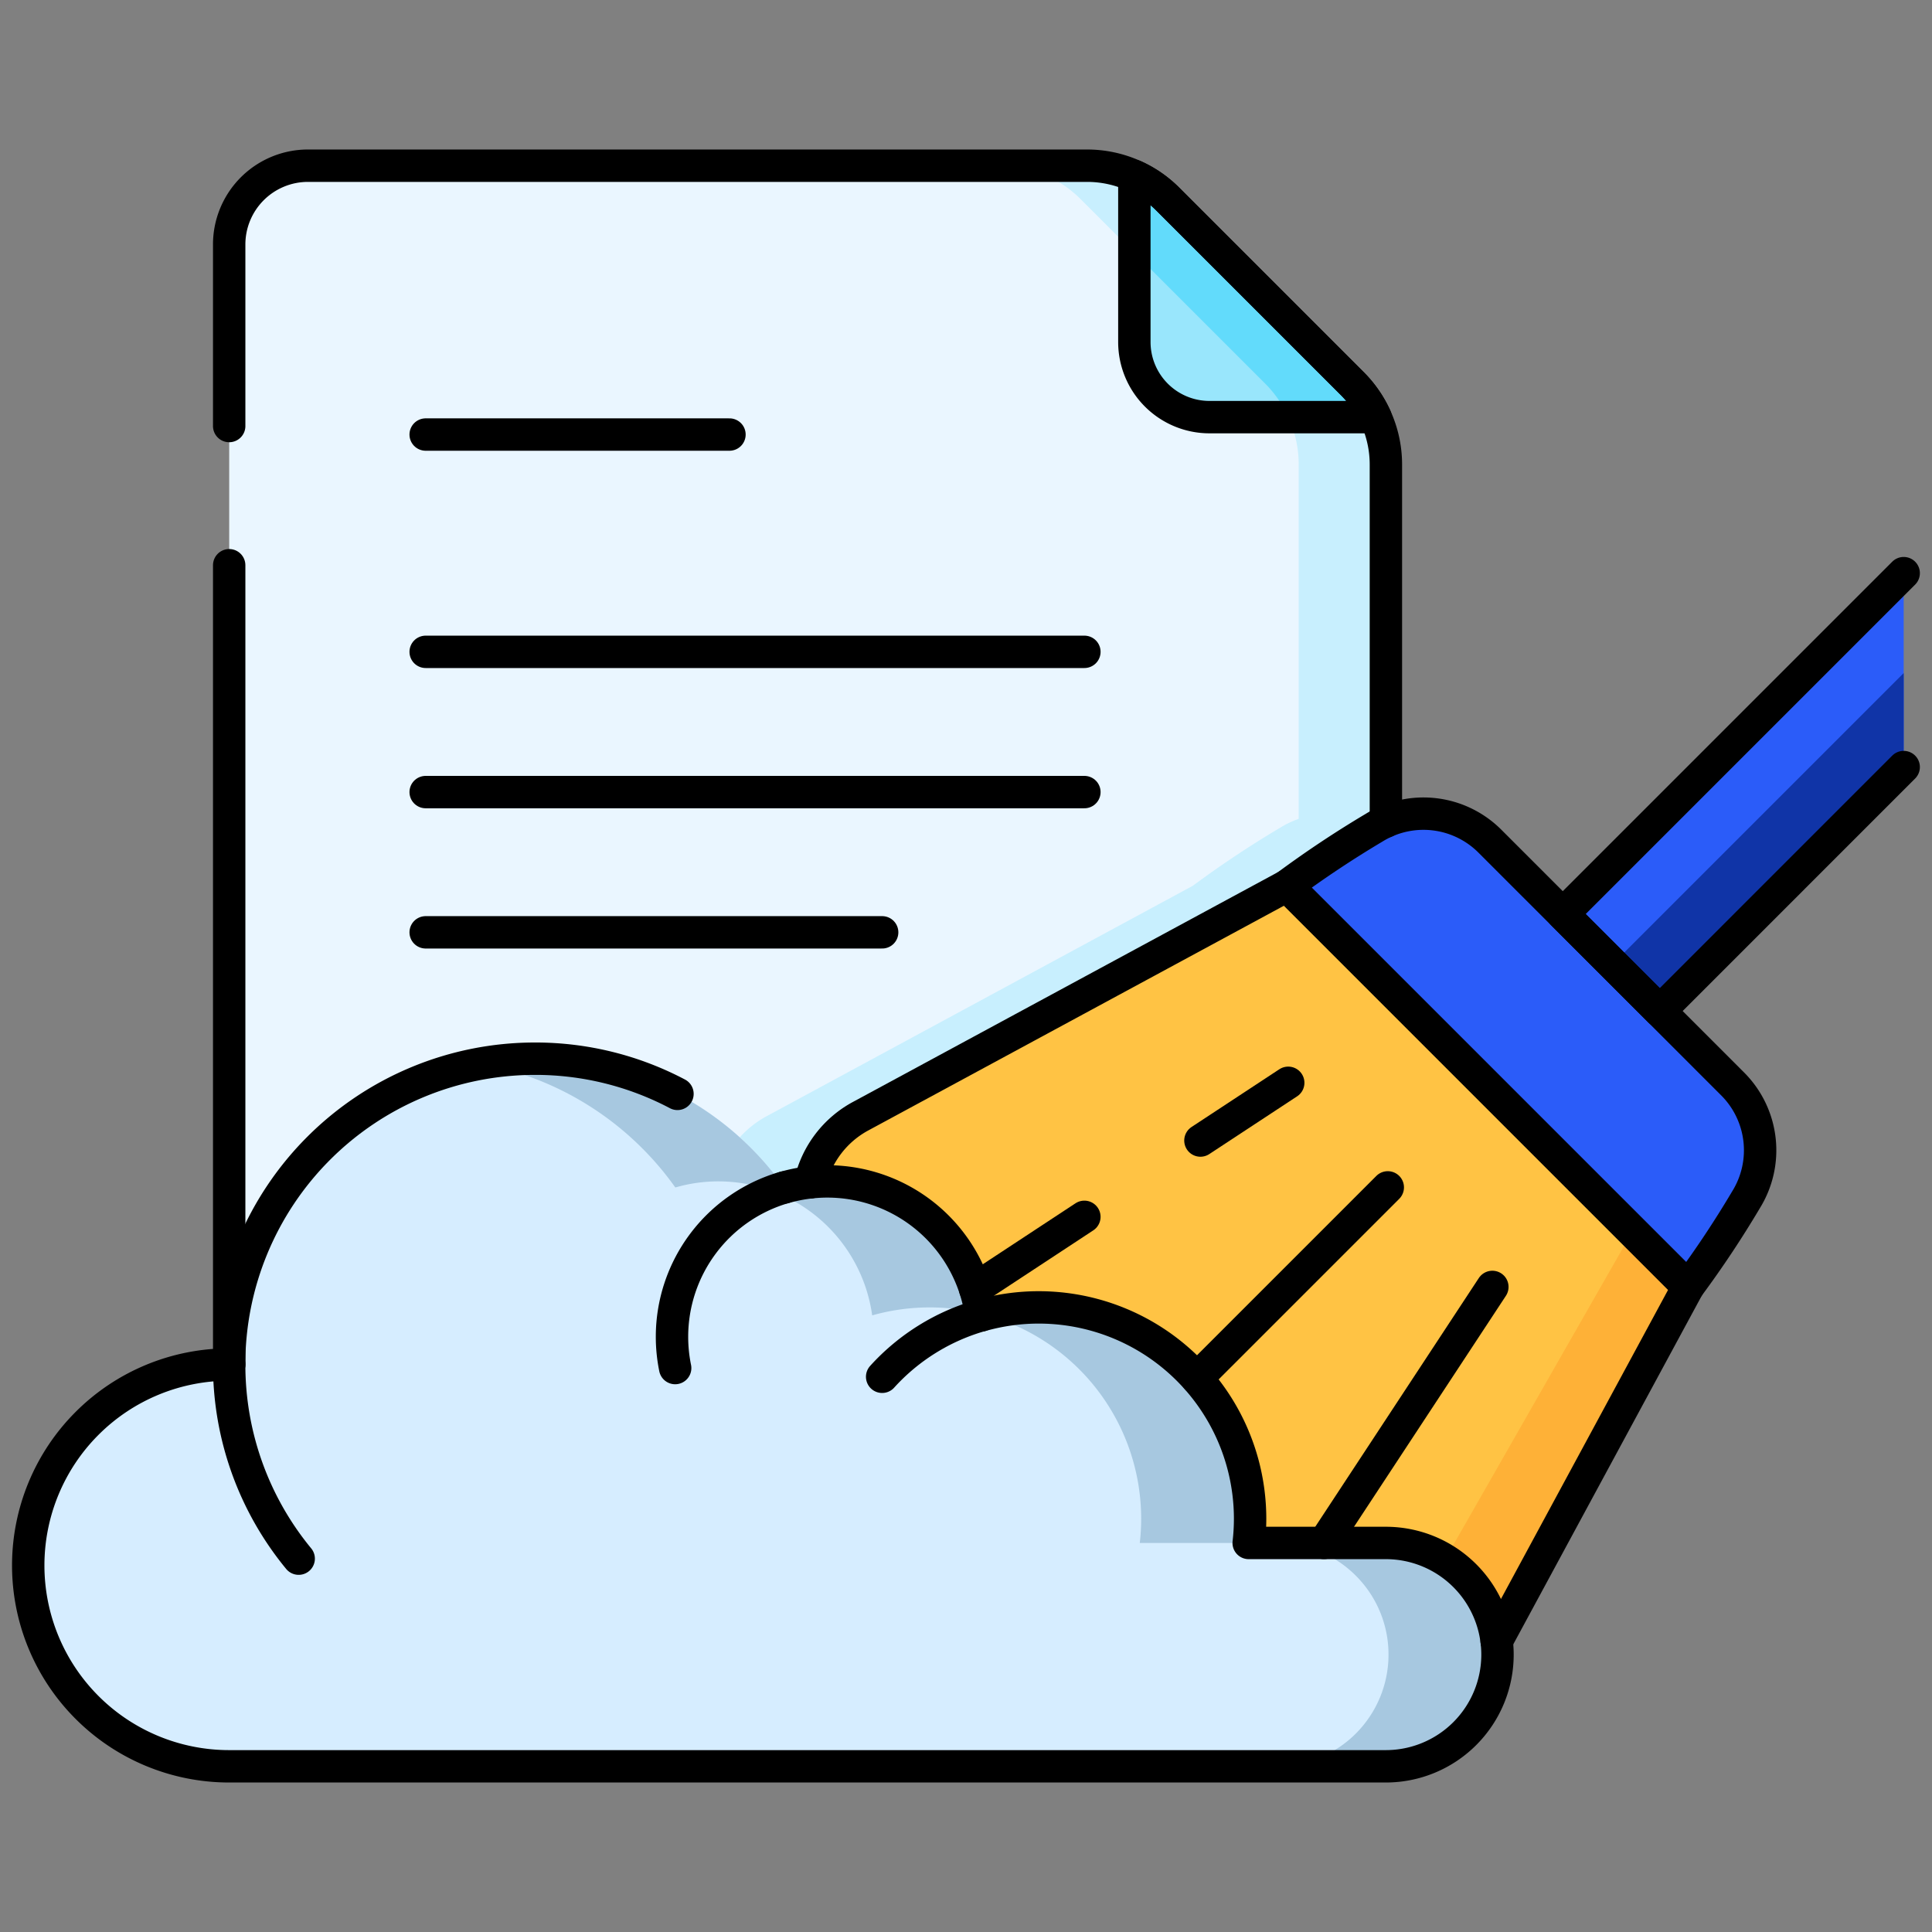 <svg xmlns="http://www.w3.org/2000/svg" xmlns:xlink="http://www.w3.org/1999/xlink" width="149.124" height="149.124" viewBox="0 0 149.124 149.124">
  <rect x="0" y="0" width="149.124" height="149.124" fill="#808080" stroke="none"/>
  <defs>
    <clipPath id="clip-path">
      <path id="path7749" d="M0-682.665H149.124v149.124H0Z" transform="translate(0 682.665)"/>
    </clipPath>
  </defs>
  <g id="g7743" transform="translate(0 682.665)">
    <g id="g7745" transform="translate(0 -682.665)">
      <g id="g7747" clip-path="url(#clip-path)">
        <g id="g7753" transform="translate(17.691 12.789)">
          <path id="path7755" d="M-319.416-82.511V17.972h-89.276V-99.492a6.082,6.082,0,0,1,6.081-6.081h60.136a8.8,8.8,0,0,1,3.652.8,8.7,8.7,0,0,1,2.581,1.788L-322-88.747a8.91,8.91,0,0,1,1.786,2.583,8.753,8.753,0,0,1,.795,3.652" transform="translate(408.692 105.573)" fill="#eaf6ff"/>
        </g>
        <g id="g7757" transform="translate(77.183 12.789)">
          <path id="path7759" d="M-106.562-82.511V17.972h-6.725V-82.511a8.749,8.749,0,0,0-.8-3.652,8.847,8.847,0,0,0-1.785-2.583l-14.245-14.242a8.66,8.66,0,0,0-2.581-1.788,8.8,8.8,0,0,0-3.652-.8h6.725a8.8,8.8,0,0,1,3.652.8,8.7,8.7,0,0,1,2.581,1.788l14.245,14.242a8.91,8.91,0,0,1,1.786,2.583,8.753,8.753,0,0,1,.795,3.652" transform="translate(136.346 105.573)" fill="#c8effe"/>
        </g>
        <g id="g7761" transform="translate(55.073 62.803)">
          <path id="path7763" d="M-185.668-5.183V59.631l-1.7,3.152A7.823,7.823,0,0,1-194.29,66.9a7.776,7.776,0,0,1-5.537-2.3l-35.434-35.434a7.846,7.846,0,0,1,1.817-12.454L-200.56-1.067a78.786,78.786,0,0,1,6.728-4.474,7.237,7.237,0,0,1,8.164.358" transform="translate(237.562 6.631)" fill="#c8effe"/>
        </g>
        <g id="g7765" transform="translate(87.558 13.584)">
          <path id="path7767" d="M-66.6-66.6H-79.414a5.8,5.8,0,0,1-5.8-5.8V-85.213a8.673,8.673,0,0,1,2.583,1.788l14.242,14.242A8.819,8.819,0,0,1-66.6-66.6" transform="translate(85.213 85.213)" fill="#99e6fc"/>
        </g>
        <g id="g7769" transform="translate(87.558 13.584)">
          <path id="path7771" d="M-66.6-66.6h-6.725a8.848,8.848,0,0,0-1.785-2.583l-10.1-10.1v-5.93a8.673,8.673,0,0,1,2.583,1.788l14.242,14.242A8.819,8.819,0,0,1-66.6-66.6" transform="translate(85.213 85.213)" fill="#62dbfb"/>
        </g>
        <g id="g7773" transform="translate(99.331 62.801)">
          <path id="path7775" d="M-110.8-130.7l-30.967-30.967a80.07,80.07,0,0,1,6.726-4.474,7.244,7.244,0,0,1,8.943,1.033l18.739,18.739a7.243,7.243,0,0,1,1.032,8.943A78.232,78.232,0,0,1-110.8-130.7" transform="translate(141.764 167.232)" fill="#2b5cf9"/>
        </g>
        <g id="g7777" transform="translate(106.248 62.801)">
          <path id="path7779" d="M-102.05-106.634a78.189,78.189,0,0,1-4.474,6.728l-4.293-4.293c.518-.818,1.016-1.628,1.512-2.435a7.239,7.239,0,0,0-1.031-8.942l-18.739-18.739a7.316,7.316,0,0,0-1.5-1.15,7.25,7.25,0,0,1,8.752,1.15l18.739,18.739a7.239,7.239,0,0,1,1.031,8.942" transform="translate(130.573 136.438)" fill="#2b5cf9"/>
        </g>
        <g id="g7781" transform="translate(120.627 44.239)">
          <path id="path7783" d="M-94.141,0V14.968L-112.968,33.8l-7.485-7.485Z" transform="translate(120.453)" fill="#2b5cf9"/>
        </g>
        <g id="g7785" transform="translate(124.483 51.952)">
          <path id="path7787" d="M-80.344,0V7.255l-18.827,18.83-3.629-3.629Z" transform="translate(102.8)" fill="#1034a7"/>
        </g>
        <g id="g7789" transform="translate(62.329 68.365)">
          <path id="path7791" d="M-243.183-110.8l-30.967-30.967-32.884,17.779a7.85,7.85,0,0,0-1.817,12.456l35.434,35.434a7.85,7.85,0,0,0,12.456-1.818Z" transform="translate(311.152 141.762)" fill="#ffc344"/>
        </g>
        <g id="g7793" transform="translate(101.739 95.04)">
          <path id="path7795" d="M-102.175-15.359l-17.778,32.883a7.849,7.849,0,0,1-10.779,3.1,7.767,7.767,0,0,0,3.026-3.1l21.238-37.176Z" transform="translate(130.733 19.652)" fill="#feb137"/>
        </g>
        <g id="g7797" transform="translate(75.735 101.521)">
          <path id="path7799" d="M-.063-.021a.037.037,0,0,0-.017,0V-.027a.041.041,0,0,1,.017.006" transform="translate(0.08 0.027)" fill="#7ca1b1"/>
        </g>
        <g id="g7801" transform="translate(2.185 81.716)">
          <path id="path7803" d="M-374.9-133.732h-10.584a16.488,16.488,0,0,0,.109-1.864,16.316,16.316,0,0,0-16.316-16.316,16.309,16.309,0,0,0-4.441.617A11.991,11.991,0,0,0-418-161.639a11.992,11.992,0,0,0-3.321.469,23.57,23.57,0,0,0-19.242-9.941A23.606,23.606,0,0,0-464.172-147.5,15.506,15.506,0,0,0-479.678-132a15.506,15.506,0,0,0,15.506,15.506H-374.9a8.62,8.62,0,0,0,8.62-8.619,8.62,8.62,0,0,0-8.62-8.62" transform="translate(479.678 171.11)" fill="#d6edff"/>
        </g>
        <g id="g7805" transform="translate(37.089 81.715)">
          <path id="path7807" d="M-138.2-70.422a16.214,16.214,0,0,0-3.952-.483,16.309,16.309,0,0,0-4.442.614,11.992,11.992,0,0,0-11.875-10.343,11.9,11.9,0,0,0-3.32.472,23.607,23.607,0,0,0-15.038-9.568,23.587,23.587,0,0,1,4.209-.375,23.567,23.567,0,0,1,19.24,9.944,11.911,11.911,0,0,1,3.32-.472A11.994,11.994,0,0,1-138.2-70.422" transform="translate(176.826 90.105)" fill="#a7c8e0"/>
        </g>
        <g id="g7809" transform="translate(75.977 100.915)">
          <path id="path7811" d="M-73.4-58.377a16.425,16.425,0,0,1-.111,1.864h-8.411a16.428,16.428,0,0,0,.108-1.864,16.32,16.32,0,0,0-12.1-15.766,16.233,16.233,0,0,1,4.2-.55A16.318,16.318,0,0,1-73.4-58.377" transform="translate(93.92 74.693)" fill="#a7c8e0"/>
        </g>
        <g id="g7813" transform="translate(98.555 119.095)">
          <path id="path7815" d="M-60.94-30.835a8.62,8.62,0,0,1-8.621,8.621h-8.411a8.62,8.62,0,0,0,8.618-8.621,8.582,8.582,0,0,0-2.525-6.093,8.582,8.582,0,0,0-6.093-2.525h8.411a8.583,8.583,0,0,1,6.1,2.525,8.582,8.582,0,0,1,2.525,6.093" transform="translate(77.973 39.453)" fill="#a7c8e0"/>
        </g>
        <g id="g7817" transform="translate(17.69 12.79)">
          <path id="path7819" d="M0-71.9V-85.912a6.082,6.082,0,0,1,6.082-6.082H66.217a8.767,8.767,0,0,1,3.652.795,8.682,8.682,0,0,1,2.582,1.787L86.695-75.169a8.824,8.824,0,0,1,1.787,2.583,8.763,8.763,0,0,1,.8,3.652v27.56" transform="translate(0 91.994)" fill="none" stroke="#000" stroke-linecap="round" stroke-linejoin="round" stroke-miterlimit="10" stroke-width="2.5"/>
        </g>
        <g id="g7821" transform="translate(17.69 43.628)">
          <path id="path7823" d="M0-220.732v-61.694" transform="translate(0 282.426)" fill="none" stroke="#000" stroke-linecap="round" stroke-linejoin="round" stroke-miterlimit="10" stroke-width="2.5"/>
        </g>
        <g id="g7825" transform="translate(87.558 13.584)">
          <path id="path7827" d="M-66.6-66.6H-79.414a5.8,5.8,0,0,1-5.8-5.8V-85.213a8.673,8.673,0,0,1,2.583,1.788l14.242,14.242A8.819,8.819,0,0,1-66.6-66.6Z" transform="translate(85.213 85.213)" fill="none" stroke="#000" stroke-linecap="round" stroke-linejoin="round" stroke-miterlimit="10" stroke-width="2.5"/>
        </g>
        <g id="g7829" transform="translate(99.331 62.801)">
          <path id="path7831" d="M-110.8-130.7l-30.967-30.967a80.07,80.07,0,0,1,6.726-4.474,7.244,7.244,0,0,1,8.943,1.033l18.739,18.739a7.243,7.243,0,0,1,1.032,8.943A78.232,78.232,0,0,1-110.8-130.7Z" transform="translate(141.764 167.232)" fill="none" stroke="#000" stroke-linecap="round" stroke-linejoin="round" stroke-miterlimit="10" stroke-width="2.5"/>
        </g>
        <g id="g7833" transform="translate(120.627 44.239)">
          <path id="path7835" d="M-94.141-53.553l-18.827,18.829-7.485-7.485,26.312-26.312" transform="translate(120.453 68.521)" fill="none" stroke="#000" stroke-linecap="round" stroke-linejoin="round" stroke-miterlimit="10" stroke-width="2.5"/>
        </g>
        <g id="g7837" transform="translate(62.536 68.365)">
          <path id="path7839" d="M-189.573-208.587l14.777-27.332-30.967-30.967-32.884,17.779a7.792,7.792,0,0,0-3.911,5.118" transform="translate(242.558 266.886)" fill="none" stroke="#000" stroke-linecap="round" stroke-linejoin="round" stroke-miterlimit="10" stroke-width="2.5"/>
        </g>
        <g id="g7841" transform="translate(2.184 81.716)">
          <path id="path7843" d="M-179.275-9.715a23.476,23.476,0,0,0-11-2.715,23.606,23.606,0,0,0-23.606,23.606,15.506,15.506,0,0,0-15.506,15.506,15.506,15.506,0,0,0,15.506,15.506H-124.6a8.62,8.62,0,0,0,8.62-8.62,8.62,8.62,0,0,0-8.62-8.62h-10.584a16.493,16.493,0,0,0,.109-1.865A16.316,16.316,0,0,0-151.391,6.766a16.31,16.31,0,0,0-4.441.617A11.991,11.991,0,0,0-167.707-2.959a12,12,0,0,0-3.321.47" transform="translate(229.382 12.431)" fill="none" stroke="#000" stroke-linecap="round" stroke-linejoin="round" stroke-miterlimit="10" stroke-width="2.5"/>
        </g>
        <g id="g7845" transform="translate(17.69 105.322)">
          <path id="path7847" d="M-19.193-53.609a23.509,23.509,0,0,1-5.364-14.984" transform="translate(24.557 68.593)" fill="none" stroke="#000" stroke-linecap="round" stroke-linejoin="round" stroke-miterlimit="10" stroke-width="2.5"/>
        </g>
        <g id="g7849" transform="translate(51.869 91.654)">
          <path id="path7851" d="M-.871-49.88A12.051,12.051,0,0,1-1.115-52.3,12,12,0,0,1,7.554-63.821" transform="translate(1.115 63.821)" fill="none" stroke="#000" stroke-linecap="round" stroke-linejoin="round" stroke-miterlimit="10" stroke-width="2.5"/>
        </g>
        <g id="g7853" transform="translate(68.09 101.526)">
          <path id="path7855" d="M0-16.966a16.315,16.315,0,0,1,7.643-4.742" transform="translate(0 21.708)" fill="none" stroke="#000" stroke-linecap="round" stroke-linejoin="round" stroke-miterlimit="10" stroke-width="2.5"/>
        </g>
        <g id="g7857" transform="translate(102.195 99.333)">
          <path id="path7859" d="M-46.493,0-59.488,19.761" transform="translate(59.488)" fill="none" stroke="#000" stroke-linecap="round" stroke-linejoin="round" stroke-miterlimit="10" stroke-width="2.5"/>
        </g>
        <g id="g7861" transform="translate(75.262 93.923)">
          <path id="path7863" d="M-30.188,0l-8.437,5.549" transform="translate(38.625)" fill="none" stroke="#000" stroke-linecap="round" stroke-linejoin="round" stroke-miterlimit="10" stroke-width="2.5"/>
        </g>
        <g id="g7865" transform="translate(92.656 83.577)">
          <path id="path7867" d="M-24.249,0l-6.778,4.457" transform="translate(31.027)" fill="none" stroke="#000" stroke-linecap="round" stroke-linejoin="round" stroke-miterlimit="10" stroke-width="2.5"/>
        </g>
        <g id="g7869" transform="translate(92.38 91.649)">
          <path id="path7871" d="M-52.729,0-67.467,14.738" transform="translate(67.467)" fill="none" stroke="#000" stroke-linecap="round" stroke-linejoin="round" stroke-miterlimit="10" stroke-width="2.5"/>
        </g>
        <g id="g7873" transform="translate(32.856 33.541)">
          <path id="path7875" d="M0,0H23.449" fill="none" stroke="#000" stroke-linecap="round" stroke-linejoin="round" stroke-miterlimit="10" stroke-width="2.5"/>
        </g>
        <g id="g7877" transform="translate(32.856 50.313)">
          <path id="path7879" d="M0,0H50.844" fill="none" stroke="#000" stroke-linecap="round" stroke-linejoin="round" stroke-miterlimit="10" stroke-width="2.5"/>
        </g>
        <g id="g7881" transform="translate(32.856 61.138)">
          <path id="path7883" d="M0,0H50.844" fill="none" stroke="#000" stroke-linecap="round" stroke-linejoin="round" stroke-miterlimit="10" stroke-width="2.5"/>
        </g>
        <g id="g7885" transform="translate(32.856 71.963)">
          <path id="path7887" d="M0,0H35.235" fill="none" stroke="#000" stroke-linecap="round" stroke-linejoin="round" stroke-miterlimit="10" stroke-width="2.5"/>
        </g>
      </g>
    </g>
  </g>
</svg>
